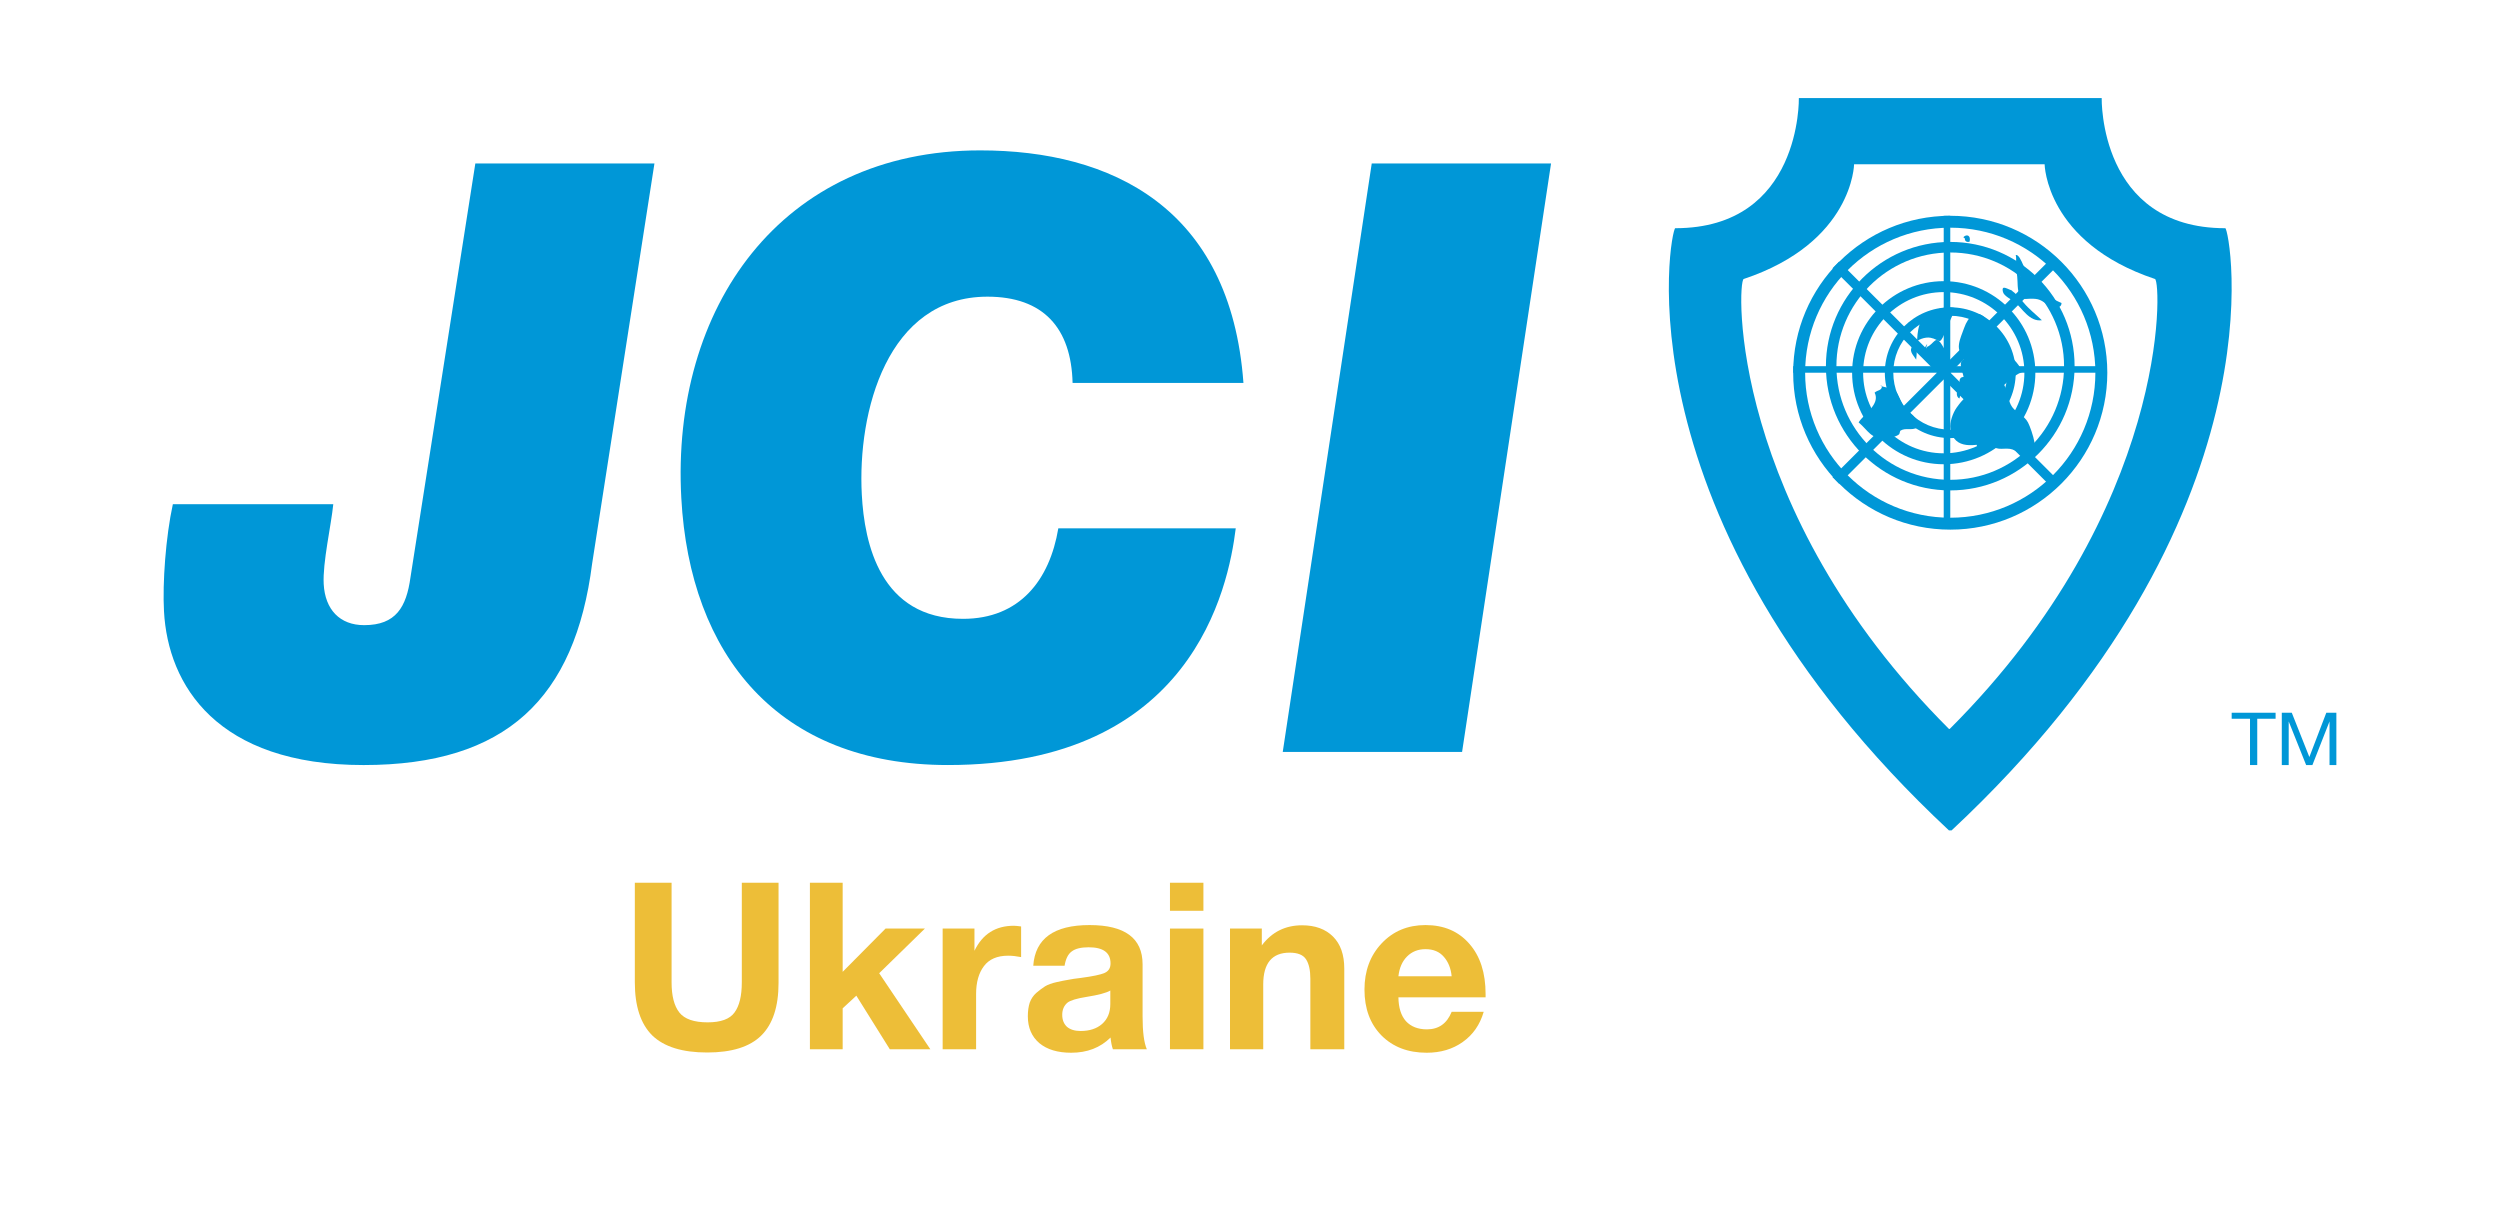 <svg  viewBox="0 0 148 72" fill="none" xmlns="http://www.w3.org/2000/svg">
<path d="M35.056 33.354C34.039 41.345 29.961 45.291 21.523 45.291C12.846 45.291 9.941 40.569 9.708 36.183C9.617 34.526 9.807 31.794 10.233 29.849H19.73C19.604 31.115 19.095 33.306 19.163 34.576C19.245 36.085 20.115 37.009 21.559 37.009C23.442 37.009 24.057 35.937 24.299 34.185L28.14 9.678H38.743L35.056 33.354Z" fill="#0097D7"/>
<path d="M73.156 31.279C72.716 34.832 70.558 45.29 56.118 45.29C46.053 45.29 40.836 38.773 40.333 29.48C39.721 18.243 46.215 8.903 58.031 8.903C65.763 8.903 72.851 12.26 73.612 22.671H63.497C63.418 19.412 61.761 17.563 58.455 17.563C52.522 17.563 50.753 24.373 51.019 29.287C51.173 32.157 52.099 36.635 57.01 36.635C60.366 36.635 62.138 34.345 62.652 31.279H73.156Z" fill="#0097D7"/>
<path d="M81.207 9.678H91.822L86.555 44.516H75.938L81.207 9.678Z" fill="#0097D7"/>
<path fill-rule="evenodd" clip-rule="evenodd" d="M115.379 43.153C102.315 30.095 102.833 16.647 103.227 16.516C109.7 14.357 109.762 9.723 109.762 9.723H121.041C121.041 9.723 121.107 14.357 127.575 16.516C127.968 16.647 128.49 30.095 115.424 43.153H115.379ZM115.379 49.161C95.515 30.618 98.91 13.51 99.175 13.51C106.663 13.51 106.492 5.807 106.492 5.807H124.42C124.42 5.807 124.246 13.51 131.737 13.51C131.996 13.51 135.397 30.618 115.533 49.161H115.379Z" fill="#0097D7"/>
<path fill-rule="evenodd" clip-rule="evenodd" d="M115.457 18.693C113.592 18.693 112.083 20.202 112.083 22.064C112.083 23.927 113.592 25.437 115.457 25.437C117.322 25.437 118.831 23.927 118.831 22.064C118.831 20.202 117.322 18.693 115.457 18.693ZM119.331 22.064C119.331 24.202 117.596 25.935 115.457 25.935C113.317 25.935 111.582 24.202 111.582 22.064C111.582 19.927 113.317 18.193 115.457 18.193C117.596 18.193 119.331 19.927 119.331 22.064Z" fill="#0097D7"/>
<path fill-rule="evenodd" clip-rule="evenodd" d="M115.071 17.292C112.434 17.292 110.297 19.428 110.297 22.065C110.297 24.697 112.434 26.836 115.071 26.836C117.705 26.836 119.844 24.697 119.844 22.065C119.844 19.428 117.705 17.292 115.071 17.292ZM120.493 22.065C120.493 25.058 118.064 27.484 115.071 27.484C112.075 27.484 109.645 25.058 109.645 22.065C109.645 19.069 112.075 16.645 115.071 16.645C118.064 16.645 120.493 19.069 120.493 22.065Z" fill="#0097D7"/>
<path fill-rule="evenodd" clip-rule="evenodd" d="M115.457 14.947C111.732 14.947 108.716 17.962 108.716 21.678C108.716 25.395 111.732 28.405 115.457 28.405C119.175 28.405 122.192 25.395 122.192 21.678C122.192 17.962 119.175 14.947 115.457 14.947ZM122.816 21.678C122.816 25.737 119.52 29.032 115.457 29.032C111.392 29.032 108.094 25.737 108.094 21.678C108.094 17.616 111.392 14.322 115.457 14.322C119.52 14.322 122.816 17.616 122.816 21.678Z" fill="#0097D7"/>
<path fill-rule="evenodd" clip-rule="evenodd" d="M115.458 13.479C110.71 13.479 106.864 17.324 106.864 22.066C106.864 26.806 110.71 30.649 115.458 30.649C120.201 30.649 124.046 26.806 124.046 22.066C124.046 17.324 120.201 13.479 115.458 13.479ZM124.753 22.066C124.753 27.194 120.59 31.355 115.458 31.355C110.325 31.355 106.156 27.194 106.156 22.066C106.156 16.934 110.325 12.774 115.458 12.774C120.59 12.774 124.753 16.934 124.753 22.066Z" fill="#0097D7"/>
<path fill-rule="evenodd" clip-rule="evenodd" d="M124.366 22.065H106.156V21.678H124.366V22.065Z" fill="#0097D7"/>
<path fill-rule="evenodd" clip-rule="evenodd" d="M115.456 12.774V30.968H115.068V12.774H115.456Z" fill="#0097D7"/>
<path fill-rule="evenodd" clip-rule="evenodd" d="M121.655 15.884L108.877 28.644L108.482 28.244L121.253 15.482L121.655 15.884Z" fill="#0097D7"/>
<path fill-rule="evenodd" clip-rule="evenodd" d="M108.877 15.482L121.655 28.244L121.255 28.644L108.482 15.882L108.877 15.482Z" fill="#0097D7"/>
<path fill-rule="evenodd" clip-rule="evenodd" d="M119.634 16.375C119.541 16.16 119.41 15.916 119.368 15.694C119.327 15.499 119.387 15.289 119.33 15.104C119.629 14.976 120.002 16.467 120.248 16.739C120.703 17.256 121.434 17.671 122.042 17.94C122.031 18.377 121.378 18.145 121.174 18.009C120.796 17.747 120.699 17.681 120.209 17.683C120.049 17.683 119.785 17.738 119.643 17.649C119.404 17.5 119.524 17.447 119.482 17.218C119.41 16.826 119.469 16.461 119.368 16.077" fill="#0097D7"/>
<path fill-rule="evenodd" clip-rule="evenodd" d="M116.334 14.075C116.274 14.273 116.445 14.361 116.6 14.307C116.689 13.927 116.424 13.838 116.23 14.042C116.251 14.056 116.281 14.091 116.299 14.122" fill="#0097D7"/>
<path fill-rule="evenodd" clip-rule="evenodd" d="M119.175 17.207C118.91 17.181 118.452 16.781 118.576 17.286C118.637 17.527 119.081 17.73 119.259 17.874C119.716 18.241 120.131 19.065 120.879 18.958C120.514 18.604 120.124 18.308 119.803 17.921C119.577 17.651 119.346 17.372 119.051 17.171" fill="#0097D7"/>
<path fill-rule="evenodd" clip-rule="evenodd" d="M116.704 23.385C116.406 23.348 115.992 23.903 115.828 24.138C115.61 24.447 115.407 25.01 115.465 25.378C115.675 26.692 116.977 26.362 117.842 26.181C118.098 26.743 118.523 26.51 118.987 26.572C119.408 26.631 119.754 27.069 120.153 27.095C120.862 27.143 120.271 25.427 120.058 25.012C119.842 24.596 119.374 24.447 119.118 24.094C118.874 23.75 118.862 23.201 118.656 22.8C118.257 22.04 117.155 22.692 116.696 23.152C116.602 23.248 116.532 23.308 116.496 23.433" fill="#0097D7"/>
<path fill-rule="evenodd" clip-rule="evenodd" d="M117.33 25.549C117.012 25.857 116.783 26.474 117.351 26.67C117.675 26.78 117.658 26.655 117.94 26.416C118.183 26.212 118.187 26.202 118.547 26.194C118.649 25.523 117.512 25.842 117.176 25.585" fill="#0097D7"/>
<path fill-rule="evenodd" clip-rule="evenodd" d="M118.163 23.253C118.645 22.81 119.118 22.253 119.718 22.021C119.488 21.408 119.005 21.165 118.671 20.613C118.318 20.03 118.038 19.367 117.583 18.875C117.008 18.246 116.52 18.719 116.273 19.424C116.171 19.724 116.018 20.044 115.973 20.368C115.917 20.769 116.08 20.893 116.271 21.252C115.883 21.457 116.191 21.977 116.244 22.315C115.905 22.333 116.024 22.681 116.003 22.948C115.831 23.065 115.754 23.493 116.002 23.589C116.083 23.128 116.219 23.343 116.394 23.423C116.394 23.423 116.47 23.565 116.516 23.591C116.6 23.642 116.853 23.59 116.95 23.59" fill="#0097D7"/>
<path fill-rule="evenodd" clip-rule="evenodd" d="M111.297 22.839C111.535 22.926 112.012 22.966 112.201 23.139C112.41 23.327 112.539 23.864 112.738 24.11C113.069 24.519 113.606 24.669 113.506 25.313C113.161 25.504 112.828 25.31 112.522 25.485C112.452 25.529 112.484 25.667 112.408 25.726C112.182 25.893 111.844 25.906 111.583 25.927C110.762 26.005 110.614 25.502 110.031 25.005C110.329 24.51 111.333 23.937 110.977 23.245C111.158 23.076 111.405 23.142 111.418 22.839" fill="#0097D7"/>
<path fill-rule="evenodd" clip-rule="evenodd" d="M113.437 21.29C113.538 20.546 113.385 19.625 113.755 18.946C114.03 18.439 115.326 17.995 115.843 18.286C115.72 18.217 115.182 19.633 115.122 19.752C114.788 20.481 114.847 20.103 114.291 19.996C113.965 19.932 113.493 20.103 113.277 20.383C112.966 20.782 113.215 20.942 113.437 21.29Z" fill="#0097D7"/>
<path fill-rule="evenodd" clip-rule="evenodd" d="M114.094 20.359C113.401 21.227 114.812 21.778 115.332 22.064C115.656 21.46 115.273 20.936 114.989 20.457C114.574 19.758 114.524 20.365 114.061 20.546C114.068 20.599 114.048 20.605 114.014 20.627" fill="#0097D7"/>
<path d="M134.715 42.194V42.55H133.629V45.29H133.201V42.55H132.115V42.194H134.715Z" fill="#0097D7"/>
<path d="M135.082 42.193H135.673L136.714 44.816L137.718 42.193H138.313V45.29H137.908V42.707L136.895 45.29H136.523L135.491 42.707V45.29H135.082V42.193Z" fill="#0097D7"/>
<path d="M46.09 52.258V58.183C46.09 59.595 45.746 60.638 45.058 61.312C44.38 61.976 43.315 62.308 41.864 62.308C40.395 62.308 39.312 61.972 38.614 61.298C37.926 60.615 37.582 59.567 37.582 58.155V52.258H39.758V58.155C39.758 58.958 39.911 59.553 40.218 59.941C40.525 60.329 41.083 60.523 41.892 60.523C42.673 60.523 43.203 60.329 43.482 59.941C43.77 59.553 43.915 58.958 43.915 58.155V52.258H46.09Z" fill="#EDBE38"/>
<path d="M54.754 54.971L52.048 57.615L55.075 62.115H52.676L50.695 58.944L49.886 59.692V62.115H47.947V52.258H49.886V57.532L52.425 54.971H54.754Z" fill="#EDBE38"/>
<path d="M60.45 54.846V56.66C60.171 56.605 59.915 56.577 59.682 56.577C59.032 56.577 58.553 56.785 58.245 57.2C57.939 57.606 57.785 58.155 57.785 58.847V62.115H55.805V54.971H57.688V56.286C58.162 55.299 58.939 54.805 60.017 54.805C60.11 54.805 60.254 54.819 60.45 54.846Z" fill="#EDBE38"/>
<path d="M67.892 62.115H65.883C65.818 61.93 65.772 61.7 65.744 61.422C65.139 62.023 64.363 62.322 63.414 62.322C62.614 62.322 61.987 62.133 61.531 61.755C61.075 61.367 60.848 60.836 60.848 60.163C60.848 59.858 60.885 59.591 60.959 59.36C61.043 59.129 61.173 58.935 61.35 58.779C61.536 58.621 61.708 58.492 61.866 58.391C62.033 58.289 62.261 58.206 62.549 58.142C62.837 58.077 63.07 58.031 63.247 58.003C63.423 57.966 63.67 57.929 63.986 57.893C64.684 57.8 65.149 57.703 65.381 57.602C65.623 57.5 65.744 57.311 65.744 57.034C65.744 56.397 65.311 56.079 64.447 56.079C63.991 56.079 63.656 56.162 63.442 56.328C63.228 56.485 63.089 56.767 63.023 57.173H61.169C61.28 55.566 62.391 54.764 64.502 54.764C66.594 54.764 67.641 55.539 67.641 57.089V60.177C67.641 61.081 67.724 61.727 67.892 62.115ZM65.73 58.64C65.497 58.779 65.032 58.903 64.335 59.014C63.749 59.106 63.367 59.221 63.191 59.36C62.986 59.535 62.884 59.775 62.884 60.08C62.884 60.375 62.977 60.61 63.163 60.786C63.358 60.952 63.628 61.035 63.972 61.035C64.502 61.035 64.925 60.896 65.242 60.62C65.567 60.334 65.73 59.941 65.73 59.443V58.64Z" fill="#EDBE38"/>
<path d="M71.242 52.258V53.919H69.262V52.258H71.242ZM71.242 54.971V62.115H69.262V54.971H71.242Z" fill="#EDBE38"/>
<path d="M79.581 62.115H77.573V57.948C77.573 57.44 77.489 57.057 77.322 56.798C77.154 56.531 76.829 56.397 76.345 56.397C75.304 56.397 74.783 57.025 74.783 58.28V62.115H72.816V54.971H74.699V55.968C75.294 55.174 76.09 54.777 77.085 54.777C77.856 54.777 78.466 54.999 78.912 55.442C79.358 55.885 79.581 56.517 79.581 57.338V62.115Z" fill="#EDBE38"/>
<path d="M87.835 59.9C87.612 60.666 87.198 61.261 86.594 61.686C85.999 62.11 85.287 62.322 84.46 62.322C83.353 62.322 82.46 61.981 81.782 61.298C81.112 60.615 80.777 59.711 80.777 58.585C80.777 57.477 81.117 56.563 81.796 55.844C82.474 55.124 83.339 54.764 84.39 54.764C85.478 54.764 86.343 55.133 86.984 55.871C87.626 56.6 87.947 57.593 87.947 58.847V59.041H82.786C82.795 59.66 82.944 60.13 83.232 60.454C83.53 60.776 83.944 60.938 84.474 60.938C85.171 60.938 85.659 60.592 85.938 59.9H87.835ZM85.938 57.795C85.892 57.325 85.738 56.942 85.478 56.647C85.218 56.342 84.855 56.19 84.39 56.19C83.953 56.19 83.59 56.333 83.302 56.619C83.014 56.905 82.842 57.297 82.786 57.795H85.938Z" fill="#EDBE38"/>
</svg>
